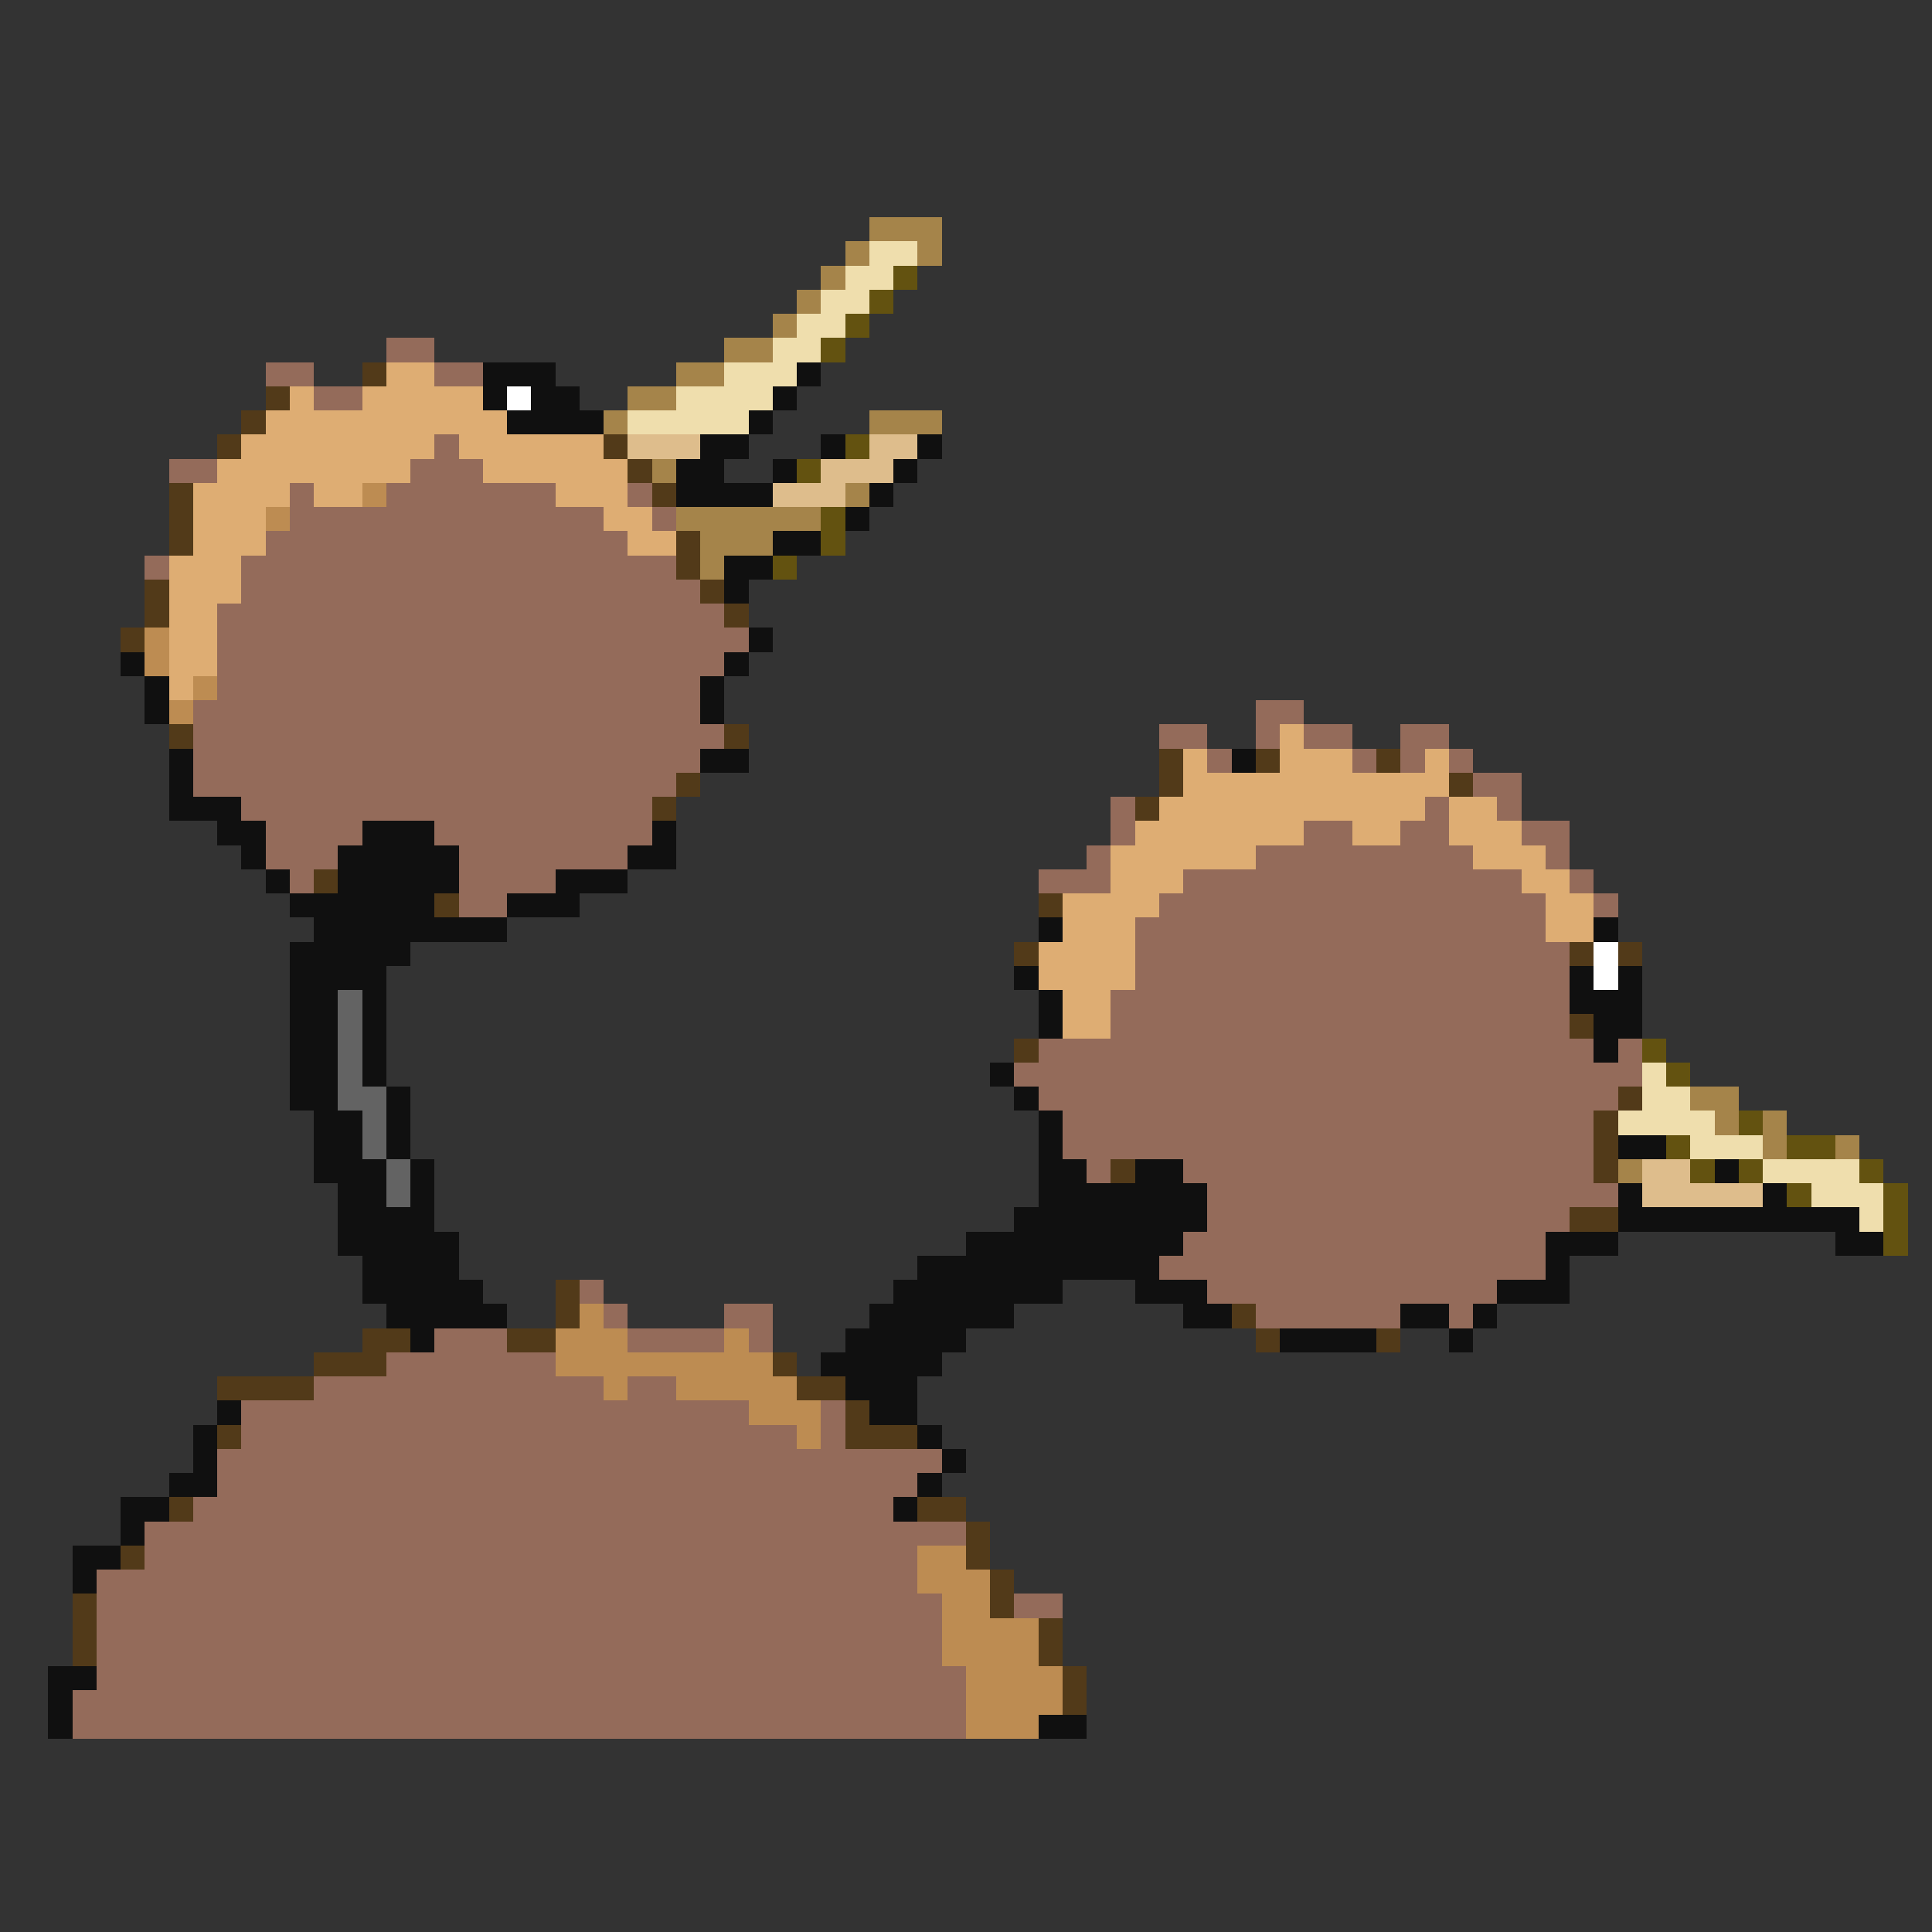 <svg xmlns="http://www.w3.org/2000/svg" viewBox="0 -0.5 80 80" shape-rendering="crispEdges">
<rect x="0" y="-0.5" width="80" height="80" fill="#333333" stroke="none"/>
<path stroke="#a5844a" d="M36 9h3M35 10h1M38 10h1M34 11h1M33 12h1M32 13h1M30 14h2M28 15h2M26 16h2M25 17h1M36 17h3M27 19h1M35 20h1M28 21h6M29 22h3M29 23h1M70 45h2M71 46h1M73 46h1M73 47h1M76 47h1M67 48h1" />
<path stroke="#efdead" d="M36 10h2M35 11h2M34 12h2M33 13h2M32 14h2M30 15h3M28 16h4M26 17h5M68 44h1M68 45h2M67 46h4M70 47h3M73 48h4M75 49h3M77 50h1" />
<path stroke="#635210" d="M37 11h1M36 12h1M35 13h1M34 14h1M35 18h1M33 19h1M34 21h1M34 22h1M32 23h1M68 43h1M69 44h1M72 46h1M69 47h1M74 47h2M70 48h1M72 48h1M77 48h1M74 49h1M78 49h1M78 50h1M78 51h1" />
<path stroke="#946b5a" d="M16 14h2M11 15h2M18 15h2M13 16h2M18 18h1M7 19h2M17 19h3M12 20h1M16 20h7M26 20h1M12 21h13M27 21h1M11 22h15M6 23h1M10 23h18M10 24h19M9 25h21M9 26h22M9 27h21M9 28h20M8 29h21M52 29h2M8 30h22M48 30h2M52 30h1M54 30h2M58 30h2M8 31h21M50 31h1M56 31h1M58 31h1M60 31h1M8 32h20M61 32h2M10 33h17M46 33h1M59 33h1M62 33h1M11 34h4M18 34h9M46 34h1M54 34h2M58 34h2M63 34h2M11 35h3M19 35h7M45 35h1M52 35h9M64 35h1M12 36h1M19 36h4M43 36h3M49 36h14M65 36h1M19 37h2M48 37h16M66 37h1M47 38h17M47 39h18M47 40h18M46 41h19M46 42h19M43 43h23M67 43h1M42 44h26M43 45h24M44 46h22M44 47h22M45 48h1M49 48h17M50 49h17M50 50h15M49 51h15M48 52h16M24 53h1M50 53h12M25 54h1M30 54h2M52 54h6M60 54h1M18 55h3M26 55h4M31 55h1M16 56h7M13 57h12M26 57h2M10 58h21M34 58h1M10 59h23M34 59h1M9 60h30M9 61h29M8 62h29M6 63h34M6 64h32M4 65h34M4 66h35M42 66h2M4 67h35M4 68h35M4 69h36M3 70h37M3 71h37" />
<path stroke="#523a19" d="M15 15h1M11 16h1M10 17h1M9 18h1M25 18h1M26 19h1M7 20h1M27 20h1M7 21h1M7 22h1M28 22h1M28 23h1M6 24h1M29 24h1M6 25h1M30 25h1M5 26h1M7 30h1M30 30h1M48 31h1M52 31h1M57 31h1M28 32h1M48 32h1M60 32h1M27 33h1M47 33h1M13 36h1M18 37h1M43 37h1M42 39h1M65 39h1M67 39h1M65 42h1M42 43h1M67 45h1M66 46h1M66 47h1M46 48h1M66 48h1M65 50h2M23 53h1M23 54h1M51 54h1M15 55h2M21 55h2M52 55h1M57 55h1M13 56h3M32 56h1M9 57h4M33 57h2M35 58h1M9 59h1M35 59h3M7 62h1M38 62h2M40 63h1M5 64h1M40 64h1M41 65h1M3 66h1M41 66h1M3 67h1M43 67h1M3 68h1M43 68h1M44 69h1M44 70h1" />
<path stroke="#dead73" d="M16 15h2M12 16h1M15 16h5M11 17h10M10 18h8M19 18h6M9 19h8M20 19h6M8 20h4M13 20h2M23 20h3M8 21h3M25 21h2M8 22h3M26 22h2M7 23h3M7 24h3M7 25h2M7 26h2M7 27h2M7 28h1M53 30h1M49 31h1M53 31h3M59 31h1M49 32h11M48 33h11M60 33h2M47 34h7M56 34h2M60 34h3M46 35h6M61 35h3M46 36h3M63 36h2M44 37h4M64 37h2M44 38h3M64 38h2M43 39h4M43 40h4M44 41h2M44 42h2" />
<path stroke="#101010" d="M20 15h3M33 15h1M20 16h1M22 16h2M32 16h1M21 17h4M31 17h1M29 18h2M34 18h1M38 18h1M28 19h2M32 19h1M37 19h1M28 20h4M36 20h1M35 21h1M32 22h2M30 23h2M30 24h1M31 26h1M5 27h1M30 27h1M6 28h1M29 28h1M6 29h1M29 29h1M7 31h1M29 31h2M51 31h1M7 32h1M7 33h3M9 34h2M15 34h3M27 34h1M10 35h1M14 35h5M26 35h2M11 36h1M14 36h5M23 36h3M12 37h6M21 37h3M13 38h8M43 38h1M66 38h1M12 39h5M12 40h4M42 40h1M65 40h1M67 40h1M12 41h2M15 41h1M43 41h1M65 41h3M12 42h2M15 42h1M43 42h1M66 42h2M12 43h2M15 43h1M66 43h1M12 44h2M15 44h1M41 44h1M12 45h2M16 45h1M42 45h1M13 46h2M16 46h1M43 46h1M13 47h2M16 47h1M43 47h1M67 47h2M13 48h3M17 48h1M43 48h2M47 48h2M71 48h1M14 49h2M17 49h1M43 49h7M67 49h1M73 49h1M14 50h4M42 50h8M67 50h10M14 51h5M40 51h9M64 51h3M76 51h2M15 52h4M38 52h10M64 52h1M15 53h5M37 53h7M47 53h3M62 53h3M16 54h5M36 54h6M49 54h2M58 54h2M61 54h1M17 55h1M35 55h5M53 55h4M60 55h1M34 56h5M35 57h3M9 58h1M36 58h2M8 59h1M38 59h1M8 60h1M39 60h1M7 61h2M38 61h1M5 62h2M37 62h1M5 63h1M3 64h2M3 65h1M2 69h2M2 70h1M2 71h1M43 71h2" />
<path stroke="#ffffff" d="M21 16h1M66 39h1M66 40h1" />
<path stroke="#debd8c" d="M26 18h3M36 18h2M34 19h3M32 20h3M68 48h2M68 49h5" />
<path stroke="#bd8c52" d="M15 20h1M11 21h1M6 26h1M6 27h1M8 28h1M7 29h1M24 54h1M23 55h3M30 55h1M23 56h9M25 57h1M28 57h5M31 58h3M33 59h1M38 64h2M38 65h3M39 66h2M39 67h4M39 68h4M40 69h4M40 70h4M40 71h3" />
<path stroke="#636363" d="M14 41h1M14 42h1M14 43h1M14 44h1M14 45h2M15 46h1M15 47h1M16 48h1M16 49h1" />
</svg>